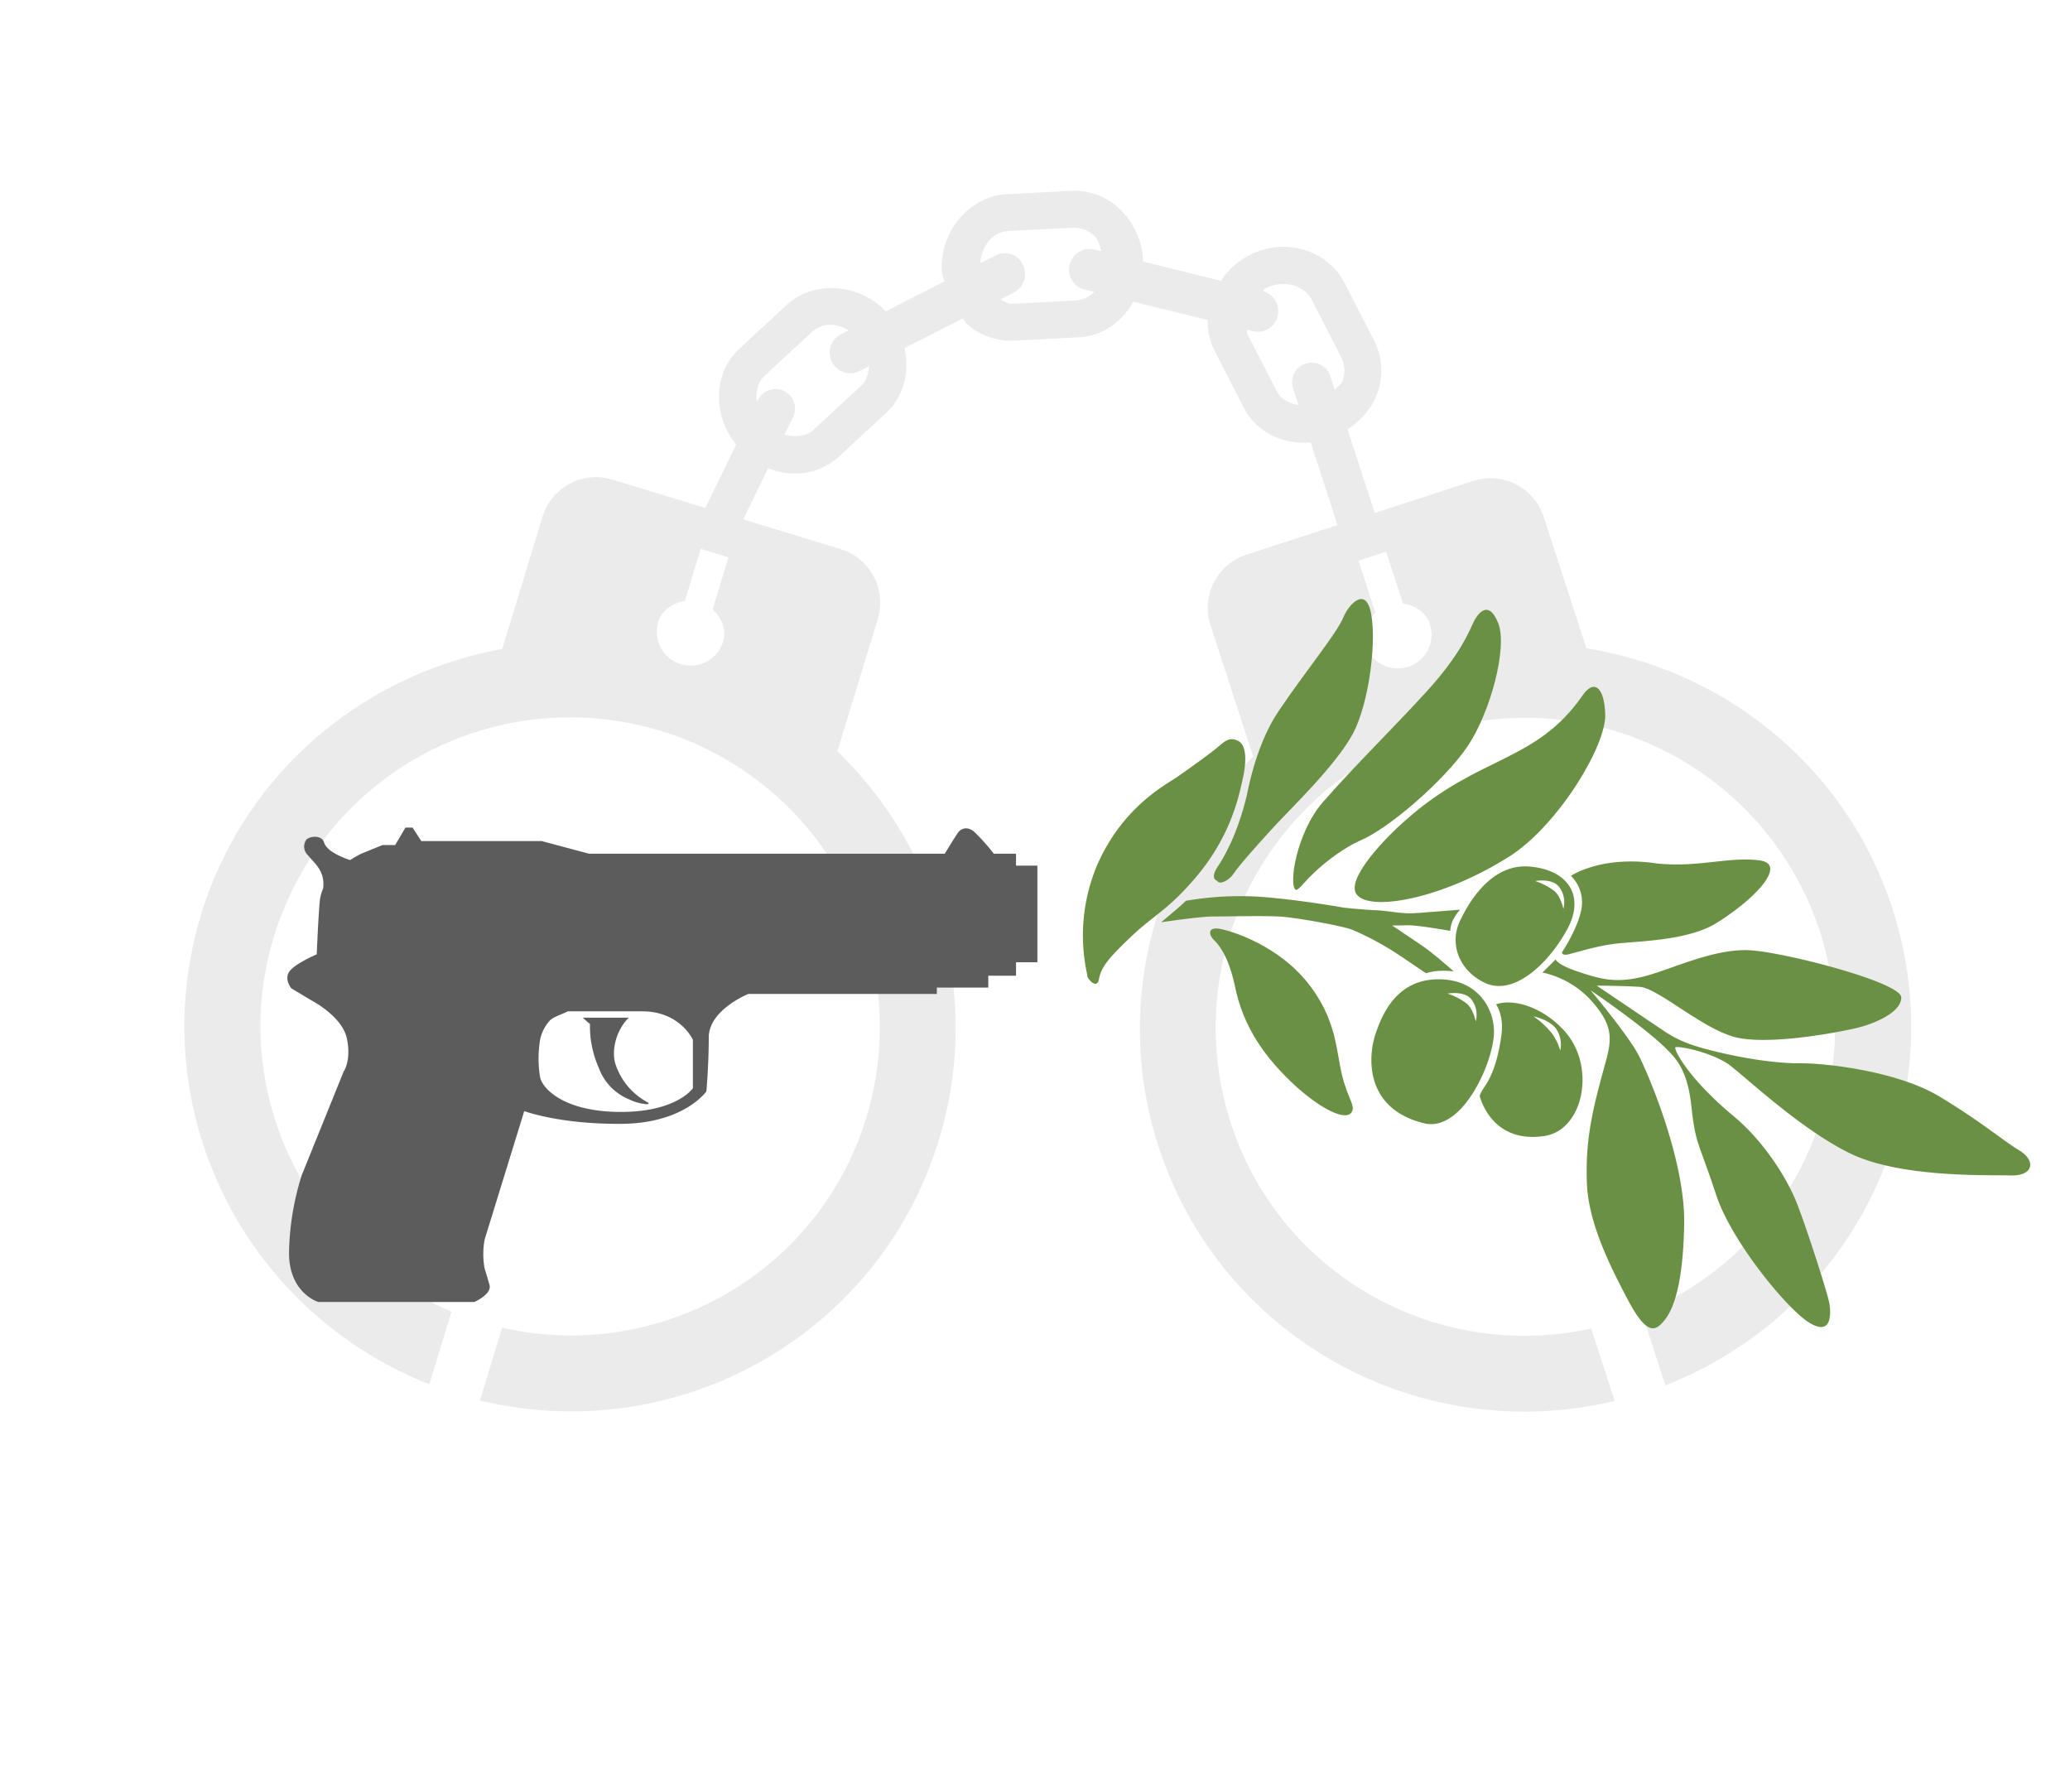 <svg xmlns="http://www.w3.org/2000/svg" width="741.102" height="641.578" viewBox="0 0 741.102 641.578">
  <g id="Group_531" data-name="Group 531" transform="translate(-7058.203 -15638.241)">
    <path id="Path_1657" data-name="Path 1657" d="M601.306,341.894c0-53.552-30.811-99.473-75.4-122.377V169.994a20,20,0,0,0-19.963-19.963H468.8V118.559c5.4-1.569,10.372-4.305,13.86-8.653a23.635,23.635,0,0,0,5.009-18.556l-3.68-22.861C481.954,55.332,468.833,45.9,454.24,48.447a27.269,27.269,0,0,0-12.14,5.52L417.711,38.778a1.374,1.374,0,0,0,.12-.355,27.15,27.15,0,0,0-1.96-19.536A23.333,23.333,0,0,0,400.995,6.753L378.6.728c-12.724-3.367-26.776,5.285-30.462,19.025a23.861,23.861,0,0,0-.271,3.836l-23.252,3.68c-6.049-12.489-21-18.634-32.981-13.156l-21.022,9.705c-11.683,5.4-16.518,19.572-11.683,32.3L241.415,74.237l-28.6-19.963a20.011,20.011,0,0,0-27.8,4.931L156.638,99.8C106.982,93.064,55.421,113.033,24.73,156.916-16.807,216.342-4.553,296.742,50.49,342.08l15.6-22.314C23.341,283.093,14.123,219.674,47.069,172.5A110.889,110.889,0,0,1,228.806,299.611c-33.486,47.876-97.826,60.713-147.289,31.274l-15.6,22.308c61.79,38.008,143.1,22.236,185.183-38.044,30.69-43.889,31.767-99.161,8.358-143.44l28.423-40.63a20.087,20.087,0,0,0-4.931-27.834L253.045,82.336l14.149-14.678a24.979,24.979,0,0,0,15.736,5.989,23.084,23.084,0,0,0,9.711-2.117l21.039-9.7c7.889-3.68,12.357-11.431,13.253-19.963l23.06-3.638c.313.667.355,1.407.661,2.074a23.6,23.6,0,0,0,14.329,11.118l22.392,6.025a23.56,23.56,0,0,0,5.947.824,24.509,24.509,0,0,0,16.6-6.927l23.331,14.527A22.9,22.9,0,0,0,432.16,76.75l3.674,22.861c1.527,9.747,9.158,17.029,18.947,19.338v31.081h-34.37a20.022,20.022,0,0,0-19.963,19.963v49.523c-44.55,22.9-75.355,68.819-75.355,122.377,0,72.529,56.1,131.378,127.181,137.013V451.662c-56.053-5.52-99.978-52.3-99.978-109.768a110.883,110.883,0,0,1,221.766,0c0,58.447-45.41,105.853-102.8,110.08v27.245C543.72,474.95,601.306,415.373,601.306,341.894ZM232.642,121.734a12.122,12.122,0,1,1-19.867-13.9c2.664-3.794,7.047-4.738,11.395-4.185L235.324,87.64l8.514,5.989L232.666,109.6C234.675,113.472,235.324,117.933,232.642,121.734Zm75.475-71.916L287.09,59.529c-3.367,1.563-7.3.74-10.607-1.491l4.66-4.816a7,7,0,1,0-10.078-9.705l-.415.427c.643-3.518,2.333-6.614,5.52-8.1l21-9.711a10,10,0,0,1,4.167-.9c3.283,0,6.145,1.84,8.533,4.383l-3.055.469a7.407,7.407,0,0,0,1.154,14.72,5.93,5.93,0,0,0,1.155-.12l3.7-.589C311.816,46.487,310.487,48.724,308.118,49.818Zm94.44-20.474a7.385,7.385,0,0,0-7.829,12.525l2.976,1.84a9.936,9.936,0,0,1-6.891.98L368.422,38.7c-1.485-.433-2.351-1.84-3.518-2.82l5.394-.86a7.362,7.362,0,0,0,6.145-8.454,7.1,7.1,0,0,0-8.454-6.145l-5.947.938c2.074-4.7,6.025-8.178,10.607-8.178a9.289,9.289,0,0,1,2.549.313l22.35,5.989A10.554,10.554,0,0,1,404.128,25c.866,1.684.433,3.722.553,5.64Zm46.306,68.194L445.19,74.676c-.042-.391.355-.782.355-1.173l1.8,1.094a7.371,7.371,0,0,0,3.914,1.173,7.453,7.453,0,0,0,6.266-3.524,7.329,7.329,0,0,0-2.351-10.138c.427-.12.661-.547,1.094-.625a16.114,16.114,0,0,1,2.387-.2c6.266,0,11.431,3.914,12.291,9.278l3.68,22.861a10.539,10.539,0,0,1-2.309,8.22c-.866,1.058-2.429,1.251-3.524,2V98.511a7.008,7.008,0,1,0-14.016,0v6.344C451.726,103.25,449.375,100.826,448.864,97.537Zm14.329,108.547a12.134,12.134,0,0,1-12.134-12.1c0-4.7,3.055-7.985,6.927-10.024V164.468h10.409v19.494c3.836,2.032,6.891,5.322,6.891,10.024A12.091,12.091,0,0,1,463.193,206.084Z" transform="matrix(0.951, -0.309, 0.309, 0.951, 7058.203, 15824.055)" fill="#484848" opacity="0.113"/>
    <g id="Group_451" data-name="Group 451" transform="translate(7161.082 15819.563)">
      <g id="Group_133" data-name="Group 133" transform="translate(0 114.939)">
        <g id="Group_255" data-name="Group 255" transform="translate(105.786 68.034)">
          <path id="Path_49-2" data-name="Path 49-2" d="M1131.616,514.516a23.971,23.971,0,0,0,11.624,13.893c.567.283.567.851-1.134.567a17.869,17.869,0,0,1-5.665-1.7,19.36,19.36,0,0,1-10.775-11.341,36.468,36.468,0,0,1-3.119-15.594s-1.424-1.134-2.558-2.269h16.445C1131.9,502.607,1130.2,509.7,1131.616,514.516Z" transform="translate(-1119.99 -498.071)" fill="#5c5c5c"/>
        </g>
        <g id="Group_256" data-name="Group 256" transform="translate(0 0)">
          <path id="Path_50-2" data-name="Path 50-2" d="M759.834,340.808s2.835-3.97,1.134-11.909-12.759-13.61-12.759-13.61l-7.088-4.247s-2.835-3.4-.566-6.238,9.645-5.954,9.645-5.954.566-14.176,1.134-19.564a16.247,16.247,0,0,1,1.135-3.97c.851-6.238-3.119-9.074-5.387-11.909a4.228,4.228,0,0,1-.567-5.664c1.7-1.417,5.387-1.417,6.239.851.851,3.119,5.387,5.1,9.357,6.522,2.269-1.418,3.969-2.269,3.969-2.269l7.655-3.118h4.536l3.68-6.249H784.5l3.119,4.819h43.1l17.012,4.538H975.038s3.969-6.522,4.819-7.655,3.119-2.552,5.954,0a76.231,76.231,0,0,1,6.8,7.655h7.939v4.253h7.654v34.6h-7.654v4.819h-9.923v4.253H972.2v2.269h-67.48s-14.176,5.665-14.176,15.594-.851,19.28-.851,19.28-8.222,11.909-31.756,11.624c-21.266-.006-33.451-4.548-33.451-4.548l-14.176,45.927a28.776,28.776,0,0,0,0,10.491c.567,1.7,1.134,3.686,1.7,5.664,1.134,3.4-5.387,6.238-5.387,6.238H750.762s-10.491-3.1-10.491-17.564a97.585,97.585,0,0,1,4.536-27.786Zm70.318,1.985c.851,4.253,8.789,12.475,28.92,12.475s25.8-8.506,25.8-8.506v-17.3s-4.536-10.207-18.146-10.207H840.075c-1.418.851-5.387,1.99-6.521,3.4a14.529,14.529,0,0,0-3.4,6.808A41.5,41.5,0,0,0,830.152,342.793Z" transform="translate(-739.675 -253.48)" fill="#5c5c5c"/>
        </g>
      </g>
      <g id="Group_450" data-name="Group 450" transform="matrix(0.829, 0.559, -0.559, 0.829, 375.13, 0)">
        <path id="Path_1617" data-name="Path 1617" d="M20.244,99.765A64.782,64.782,0,0,1,1.081,64.922C-2.839,43.145,5,28.337,7.178,23.111c2.178-5.662,5.226-13.937,6.1-16.986S14.582.463,18.067.028,24.6,4.383,26.777,9.609c2.178,5.662,8.275,19.163,6.1,39.2-1.742,15.679-4.791,19.163-7.4,30.923S22.857,94.974,24.6,98.894C25.906,102.378,20.244,100.636,20.244,99.765Z" transform="translate(0 88.966)" fill="#6a9043"/>
        <path id="Path_1618" data-name="Path 1618" d="M0,63.588l1.742-6.1c.871-3.049,1.307-5.226,1.307-5.226A113.454,113.454,0,0,1,24.39,36.149c12.195-6.969,27-13.5,27-13.5s6.533-3.484,10.017-5.662,8.275-3.92,12.195-6.969S86.236,0,86.236,0a16.355,16.355,0,0,0,0,4.791,10.51,10.51,0,0,0,1.307,3.484s-10.888,4.791-13.937,6.969-4.355,3.049-4.355,3.049H81.88c5.226,0,14.808,1.307,14.808,1.307A31.033,31.033,0,0,0,91.9,22.648,17.368,17.368,0,0,0,88.849,25.7H76.654A107.876,107.876,0,0,0,58.8,27.439c-4.355.871-18.728,7.4-23.519,10.017S18.292,48.78,14.373,51.393,0,63.588,0,63.588Z" transform="translate(31.568 94.655)" fill="#6a9043"/>
        <path id="Path_1619" data-name="Path 1619" d="M3.231,8.42C.182,7.985-1.56,5.807,1.924,4.065s21.341-7.4,38.762-1.307S62.463,19.309,71.61,25.842c3.92,3.049,6.969,3.92,6.533,6.533-.436,3.049-8.275,4.791-21.341,3.049-14.808-2.178-27.874-6.969-38.762-17.857C10.2,10.162,5.409,8.856,3.231,8.42Z" transform="translate(47.936 144.597)" fill="#6a9043"/>
        <path id="Path_1620" data-name="Path 1620" d="M13.066,108.942c0-3.92-.436-13.5-5.662-27.439C1.742,68,0,57.549,0,50.145,0,32.288,1.742,15.738.436,9.205c-.871-3.92,0-13.066,6.533-7.4,7.84,6.969,18.292,27.874,19.6,40.069,1.307,13.066-3.484,34.843-4.791,43.553s-2.613,18.292-2.613,22.212c0,2.613-1.742,6.1-3.484,5.226C14.373,113.3,13.066,111.991,13.066,108.942Z" transform="translate(24.164 21.862)" fill="#6a9043"/>
        <path id="Path_1621" data-name="Path 1621" d="M.238,90.3c2.178-17.421,6.1-36.149,8.711-54.006s.436-26.568,0-29.616-.436-10.017,7.4-4.791S32.032,30.2,32.032,44.569c0,14.808-6.969,40.5-13.066,49.651-3.049,4.791-6.1,13.066-7.4,19.6-.871,3.92-.871,7.4-1.742,7.84C6.771,122.094-1.5,104.673.238,90.3Z" transform="translate(55.284 0)" fill="#6a9043"/>
        <path id="Path_1622" data-name="Path 1622" d="M3.388,109.384c-6.1-2.613-2.613-22.648,0-32.229,8.711-33.536,27-42.682,27.439-71.863,0-7.4,4.791-6.969,10.453.871,6.533,8.711,8.275,41.376.436,60.539C30.391,93.269,10.792,112.433,3.388,109.384Z" transform="translate(80.444 1.386)" fill="#6a9043"/>
        <path id="Path_1623" data-name="Path 1623" d="M0,43.105a13.3,13.3,0,0,1,9.582,7.4C12.63,57.043,12.63,67.5,12.63,67.5s.436,1.307,2.178-.436c1.307-1.307,6.1-7.4,10.888-11.759,5.662-5.226,21.777-15.679,27-27.439,6.969-15.679,9.146-31.794,0-27C43.118,5.65,36.149,15.231,23.083,22.2,4.791,30.911,0,43.105,0,43.105Z" transform="translate(143.936 19.32)" fill="#6a9043"/>
        <path id="Path_1624" data-name="Path 1624" d="M0,65.287l1.307-6.533s1.307,1.307,9.146-.871,13.5-3.92,20.47-11.759S46.167,23.475,57.49,16.942,108.448-3.528,111.5.828s-2.613,13.066-6.969,17.857S79.7,43.945,67.943,46.559c-11.759,3.049-30.923.436-36.149,3.484s-13.066,8.275-13.066,8.275H46.6c6.1,0,10.453-.436,20.906-4.355s20.47-8.711,27.439-13.5S125,23.475,142.855,22.6c18.292-.871,27.874.436,34.843,0,6.969,0,8.711,5.226,1.307,9.582-7.4,4.791-32.229,22.648-51.828,25.261S81.88,55.7,73.605,55.269c-8.275,0-19.163,4.791-19.163,5.662s9.582,6.533,30.923,8.711c13.5,1.307,27.874,7.4,36.149,13.066s27,20.47,29.616,23.083,7.84,9.582-1.742,10.017S109.754,107.1,96.253,96.645,80.138,85.321,75.347,80.095C70.556,75.3,64.895,65.722,54.006,63.544c-10.888-2.613-36.149-2.613-36.149-2.613s21.341,6.1,27.874,10.017c6.969,3.92,34.407,21.777,46.6,40.5s13.937,27.874,13.5,32.665-1.742,8.275-14.808,1.307-27.439-15.244-35.714-26.568S43.118,97.952,38.762,85.321c-4.355-12.195-4.355-18.292-20.035-21.777A33.088,33.088,0,0,0,0,65.287Z" transform="translate(154.824 31.546)" fill="#6a9043"/>
        <path id="Path_1625" data-name="Path 1625" d="M34.156,14.171C32.85.669,22.4-3.686,10.2,3.283S-.251,27.237.62,32.9C1.927,42.916,11.508,48.578,21.526,46.4,31.979,43.787,35.463,27.673,34.156,14.171ZM22.832,5.46a22.88,22.88,0,0,0-7.84.871s4.355-4.355,8.275-3.049A9.049,9.049,0,0,1,28.93,8.945S25.881,5.9,22.832,5.46Z" transform="translate(119.361 64.805)" fill="#6a9043"/>
        <path id="Path_1626" data-name="Path 1626" d="M35.916,7.635C31.125,1.1,20.237-4.125,8.477,4.586S.2,26.8,1.509,32.025c2.178,8.711,11.759,25.261,32.665,17.421C47.675,44.22,42.013,15.474,35.916,7.635ZM22.85,5.457a22.88,22.88,0,0,0-7.84.871s4.355-4.355,8.275-3.049a9.049,9.049,0,0,1,5.662,5.662S25.9,5.893,22.85,5.457Z" transform="translate(115.86 115.766)" fill="#6a9043"/>
        <path id="Path_1627" data-name="Path 1627" d="M26.132,1.137C14.373-1.911,3.92,1.573,0,6.8c0,0,4.791,1.742,7.84,8.275,3.049,6.1,5.226,12.63,5.226,17.857,0,3.92.436,4.355.436,4.355S26.568,49.482,40.94,35.98C50.957,26.4,42.247,5.493,26.132,1.137Zm-3.92,3.049A30.33,30.33,0,0,0,13.5,2.88S18.728.7,22.648,2.008A10.156,10.156,0,0,1,28.31,7.67,19.563,19.563,0,0,0,22.212,4.186Z" transform="translate(147.42 108.762)" fill="#6a9043"/>
        <path id="Path_1628" data-name="Path 1628" d="M0,0" transform="translate(117.368 98.575)" fill="#6a9043"/>
      </g>
    </g>
  </g>
</svg>
